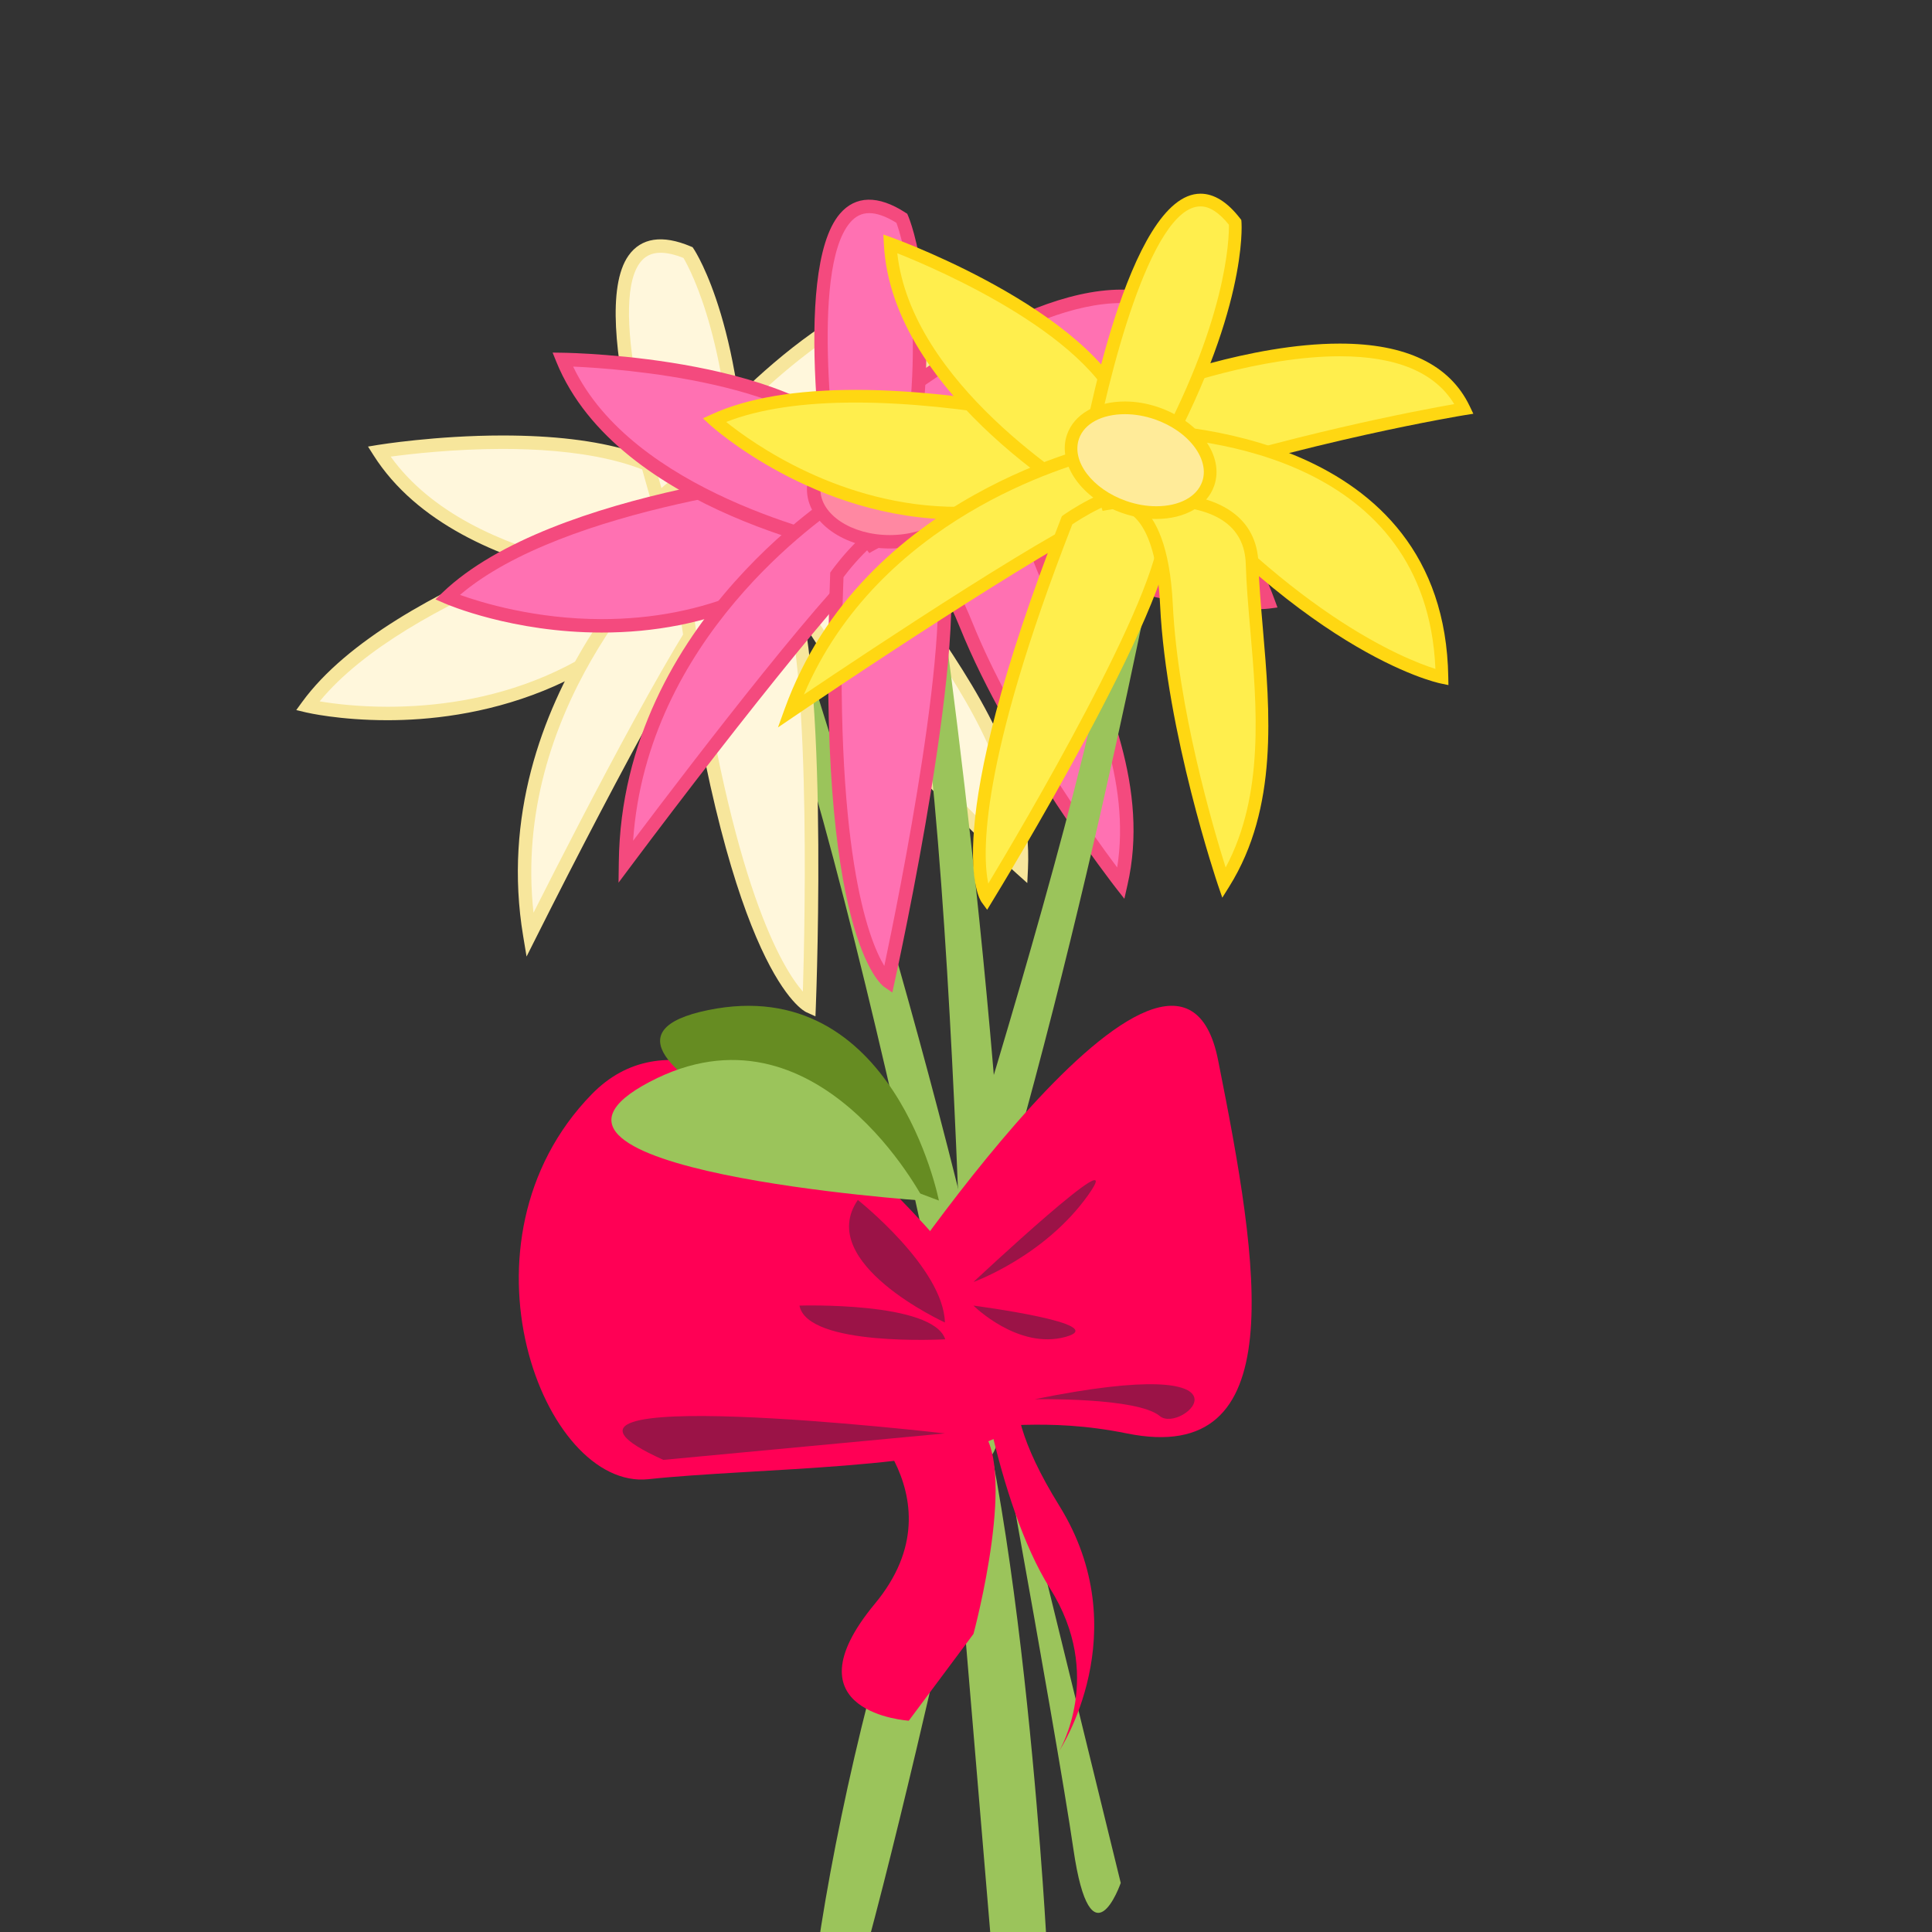 <?xml version="1.0" encoding="UTF-8"?>
<!-- Generated by phantom_svg. -->
<svg width="64px" height="64px" viewBox="0 0 64 64" preserveAspectRatio="none" xmlns="http://www.w3.org/2000/svg" xmlns:xlink="http://www.w3.org/1999/xlink" version="1.1">
  <rect x="0" y="0" width="64" height="64" fill="#333333" stroke="none"/>
  <path style="fill:#9BC45B;" d="M33.155,45.489c0,0-5.388,25.386-6.271,23.761
	S29.461,49.354,33.155,45.489z"/>
  <path style="fill:#9BC45B;" d="M30.975,42.25L32.802,64h1.847C34.648,64,33.665,46.254,30.975,42.25z"/>
  <path style="fill:#9BC45B;" d="M32.248,42.467L37.126,62.375c0,0-0.989,2.854-1.569-1.125
	C34.978,57.271,32.248,42.467,32.248,42.467z"/>
  <g>
    <path style='fill:#9BC45B;' d='M23.655,19.313l1.6-1.898c0,0,5.147,15.014,7.9,28.074
		c0,0,0.28,3.965-1.081,2.576C32.074,48.065,25.81,16.521,23.655,19.313z'/>
    <g>
      <path style='fill:#FFF7DC;' d='M22.509,16.905c0,0-9.367,2.435-12.317,6.479
			c0,0,8.426,2,13.25-5.266L22.509,16.905z'/>
      <path style='fill:#F7E69C;' d='M12.84,23.858c-1.594,0-2.656-0.248-2.7-0.258l-0.326-0.078
			l0.197-0.271c2.963-4.062,12.056-6.462,12.441-6.563l0.143-0.037l1.119,1.457
			l-0.088,0.132C20.382,23.128,15.476,23.858,12.84,23.858z M10.589,23.233
			c0.431,0.073,1.234,0.179,2.251,0.179c3.08,0,7.356-0.921,10.326-5.286
			l-0.744-0.968C21.272,17.476,13.463,19.729,10.589,23.233z'/>
    </g>
    <g>
      <path style='fill:#FFF7DC;' d='M23.675,19.42c0,0-8.264,0.044-11.116-4.463
			C12.559,14.957,25.057,12.898,23.675,19.42z'/>
      <path style='fill:#F7E69C;' d='M23.666,19.643c-0.343,0-8.438-0.052-11.295-4.566
			l-0.18-0.284l0.332-0.055c0.019-0.003,1.916-0.312,4.124-0.312
			c3.353,0,5.594,0.668,6.663,1.987c0.647,0.799,0.844,1.826,0.583,3.053
			l-0.037,0.175L23.666,19.643z M12.942,15.126
			c2.682,3.737,9.353,4.044,10.549,4.068c0.177-1.009-0-1.85-0.528-2.501
			c-1.22-1.506-4.108-1.822-6.316-1.822
			C15.029,14.872,13.581,15.04,12.942,15.126z'/>
    </g>
    <g>
      <path style='fill:#FFF7DC;' d='M22.977,15.017c0,0,6.207-7.577,10.059-4.88
			c0,0-4.359,3.453-8.56,8.062L22.977,15.017z'/>
      <path style='fill:#F7E69C;' d='M24.417,18.595l-1.702-3.61l0.089-0.109
			c0.186-0.227,4.583-5.542,8.354-5.542c0.742,0,1.417,0.209,2.005,0.621
			l0.245,0.171l-0.234,0.186c-0.044,0.034-4.395,3.495-8.534,8.037L24.417,18.595z
			 M23.24,15.051l1.297,2.752c3.532-3.836,7.158-6.862,8.117-7.644
			c-0.45-0.252-0.951-0.38-1.495-0.38C27.879,9.779,23.886,14.293,23.24,15.051z
			'/>
    </g>
    <g>
      <path style='fill:#FFF7DC;' d='M23.055,16.58c0,0,9.357-5.689,13.93,2.149
			C36.984,18.729,32.293,20.218,23.055,16.58z'/>
      <path style='fill:#F7E69C;' d='M34.146,19.253c-2.24,0-5.997-0.428-11.172-2.466
			l-0.418-0.165l0.384-0.233c0.136-0.083,3.376-2.027,7.022-2.027
			c3.142,0,5.569,1.431,7.216,4.254l0.141,0.24l-0.266,0.084
			C37.012,18.954,36.046,19.253,34.146,19.253z M23.579,16.544
			c4.882,1.865,8.429,2.264,10.567,2.264c1.253,0,2.09-0.137,2.492-0.223
			c-1.557-2.507-3.801-3.777-6.677-3.777
			C27.17,14.808,24.559,16.028,23.579,16.544z'/>
    </g>
    <g>
      <path style='fill:#FFF7DC;' d='M22.368,18.348c0,0-4.225-11.943,0.426-9.979
			c0,0,1.715,2.568,1.718,8.842L22.368,18.348z'/>
      <path style='fill:#F7E69C;' d='M22.244,18.666l-0.086-0.244
			c-0.114-0.322-2.776-7.92-1.338-9.955c0.417-0.59,1.119-0.702,2.061-0.304
			l0.062,0.026l0.037,0.056c0.071,0.107,1.752,2.696,1.755,8.966l0,0.134
			L22.244,18.666z M21.882,8.373c-0.303,0-0.531,0.115-0.698,0.351
			c-1.045,1.479,0.519,6.997,1.309,9.305l1.796-0.953
			c-0.025-5.537-1.412-8.13-1.647-8.53C22.354,8.431,22.098,8.373,21.882,8.373z
			'/>
    </g>
    <g>
      <path style='fill:#FFF7DC;' d='M22.788,17.486c0,0-6.557,5.57-5.237,13.489
			c0,0,5.878-11.721,6.76-11.88L22.788,17.486z'/>
      <path style='fill:#F7E69C;' d='M17.443,31.687l-0.112-0.674
			c-1.326-7.952,5.246-13.639,5.312-13.696l0.161-0.137l1.952,2.062l-0.406,0.073
			C23.765,19.582,20.509,25.575,17.75,31.076L17.443,31.687z M22.775,17.798
			c-0.946,0.88-5.829,5.778-5.102,12.438c1.757-3.483,5.098-9.941,6.311-11.16
			L22.775,17.798z'/>
    </g>
    <g>
      <path style='fill:#FFF7DC;' d='M22.759,20.374c0,0,1.827-3.842,3.171-1.468
			c1.346,2.373,0.873,14.423,0.873,14.423S24.417,32.248,22.759,20.374z'/>
      <path style='fill:#F7E69C;' d='M27.013,33.668L26.711,33.531
			c-0.102-0.046-2.517-1.267-4.173-13.127l-0.009-0.066l0.029-0.061
			c0.115-0.243,1.162-2.37,2.37-2.37c0.46,0,0.862,0.298,1.196,0.887
			c1.362,2.4,0.921,14.047,0.902,14.542L27.013,33.668z M22.989,20.41
			c1.254,8.931,2.929,11.667,3.607,12.438c0.069-2.244,0.291-11.804-0.86-13.833
			c-0.249-0.439-0.521-0.661-0.808-0.661C24.166,18.354,23.298,19.785,22.989,20.41
			z'/>
    </g>
    <g>
      <path style='fill:#FFF7DC;' d='M23.544,19.307c0,0,4.006-3.526,5.656-0.778
			c1.649,2.75,4.821,6.195,4.63,10.245c0,0-4.176-3.729-6.561-7.521
			C24.888,17.459,23.544,19.307,23.544,19.307z'/>
      <path style='fill:#F7E69C;' d='M34.03,29.252l-0.349-0.312
			c-0.042-0.037-4.227-3.793-6.601-7.569c-1.189-1.894-2.066-2.292-2.592-2.292
			c-0.152,0-0.297,0.033-0.432,0.099c-0.228,0.174-0.363,0.292-0.366,0.295
			l-0.327-0.298c0.017-0.023,0.168-0.225,0.455-0.376
			c0.766-0.582,2.234-1.542,3.578-1.542c0.863,0,1.534,0.389,1.995,1.156
			c0.355,0.592,0.781,1.216,1.233,1.878c1.679,2.459,3.582,5.247,3.429,8.493
			L34.03,29.252z M24.794,18.664c0.841,0.163,1.736,0.992,2.664,2.47
			c1.932,3.072,5.089,6.141,6.156,7.138c-0.058-2.894-1.806-5.455-3.358-7.729
			c-0.455-0.667-0.885-1.297-1.247-1.899c-0.38-0.632-0.907-0.94-1.613-0.94
			C26.504,17.704,25.507,18.211,24.794,18.664z'/>
    </g>
    <g>
      <ellipse transform='matrix(0.984 -0.177 0.177 0.984 -2.676 4.512)' style='fill:#FFF7DC;' cx='23.983' cy='17.272' rx='2.522' ry='1.74'/>
      <path style='fill:#F7E69C;' d='M23.655,19.265L23.655,19.265
			c-1.237,0-2.213-0.62-2.373-1.507c-0.191-1.065,0.865-2.149,2.355-2.417
			c0.225-0.041,0.453-0.061,0.675-0.061c1.237,0,2.212,0.62,2.372,1.508
			c0.191,1.065-0.864,2.149-2.353,2.417
			C24.106,19.245,23.879,19.265,23.655,19.265z M24.313,15.725
			c-0.197,0-0.397,0.018-0.596,0.054c-1.249,0.225-2.144,1.077-1.996,1.9
			c0.121,0.672,0.917,1.141,1.935,1.141l0,0c0.197,0,0.398-0.019,0.598-0.054
			C25.5,18.542,26.394,17.689,26.246,16.866C26.125,16.194,25.331,15.725,24.313,15.725
			z'/>
    </g>
  </g>
  <g>
    <path style='fill:#9BC45B;' d='M28.791,18.158l1.911-1.585c0,0,2.412,15.686,2.814,29.026
		c0,0-0.426,3.952-1.52,2.346C31.996,47.944,31.404,15.791,28.791,18.158z'/>
    <g>
      <path style='fill:#FF71B2;' d='M28.087,15.584c0,0-9.649,0.741-13.268,4.2
			c0,0,7.94,3.458,13.971-2.841L28.087,15.584z'/>
      <path style='fill:#F44A7E;' d='M19.932,20.954h-0c-2.95,0-5.111-0.926-5.201-0.966
			l-0.308-0.134l0.243-0.231c3.634-3.474,13.007-4.23,13.405-4.261l0.147-0.011
			l0.844,1.631l-0.11,0.115C26.501,19.656,23.466,20.954,19.932,20.954z
			 M15.238,19.707c0.708,0.254,2.492,0.802,4.693,0.802
			c3.355,0,6.244-1.213,8.587-3.605l-0.561-1.083
			C26.769,15.928,18.687,16.767,15.238,19.707z'/>
    </g>
    <g>
      <path style='fill:#FF71B2;' d='M28.791,18.267c0,0-8.141-1.417-10.151-6.358
			C18.639,11.909,31.304,12.091,28.791,18.267z'/>
      <path style='fill:#F44A7E;' d='M28.929,18.517l-0.177-0.031
			c-0.337-0.059-8.286-1.496-10.32-6.494l-0.126-0.312l0.336,0.005
			c0.329,0.004,8.079,0.152,10.18,3.326c0.63,0.952,0.689,2.075,0.175,3.339
			L28.929,18.517z M18.986,12.144c1.972,4.128,8.497,5.63,9.664,5.869
			c0.384-1.049,0.317-1.975-0.199-2.754C26.72,12.644,20.531,12.211,18.986,12.144
			z'/>
    </g>
    <g>
      <path style='fill:#FF71B2;' d='M28.883,13.81c0,0,7.447-6.361,10.764-3.026
			c0,0-4.902,2.628-9.851,6.423L28.883,13.81z'/>
      <path style='fill:#F44A7E;' d='M29.667,17.585l-1.036-3.854l0.107-0.091
			c0.193-0.165,4.779-4.046,8.411-4.046c1.08,0,1.974,0.347,2.655,1.032
			l0.211,0.212l-0.264,0.141c-0.049,0.026-4.944,2.665-9.82,6.403L29.667,17.585z
			 M29.135,13.89l0.79,2.938c4.153-3.152,8.259-5.489,9.341-6.09
			c-0.563-0.464-1.273-0.699-2.116-0.699
			C33.978,10.039,29.851,13.303,29.135,13.89z'/>
    </g>
    <g>
      <path style='fill:#FF71B2;' d='M28.683,15.361c0,0,10.216-3.946,13.331,4.577
			C42.014,19.938,37.133,20.575,28.683,15.361z'/>
      <path style='fill:#F44A7E;' d='M41.459,20.186c-1.618,0-6.113-0.452-12.894-4.635
			l-0.382-0.235l0.419-0.162c0.098-0.038,2.432-0.927,5.24-0.927
			c2.883,0,6.678,0.978,8.38,5.635l0.096,0.262l-0.275,0.036
			C42.034,20.16,41.836,20.186,41.459,20.186z M29.204,15.418
			c6.456,3.894,10.707,4.321,12.255,4.321c0.092,0,0.172-0.001,0.239-0.004
			c-1.333-3.36-3.975-5.064-7.855-5.064C31.816,14.672,30.008,15.163,29.204,15.418
			z'/>
    </g>
    <g>
      <path style='fill:#FF71B2;' d='M27.694,16.98c0,0-2.047-12.501,2.183-9.747
			c0,0,1.235,2.831,0.129,9.006L27.694,16.98z'/>
      <path style='fill:#F44A7E;' d='M27.516,17.271l-0.042-0.255
			c-0.054-0.326-1.289-8.007,0.345-9.931c0.516-0.608,1.268-0.632,2.179-0.039
			l0.056,0.036l0.026,0.062c0.052,0.118,1.25,2.963,0.145,9.134l-0.023,0.132
			L27.516,17.271z M28.794,7.06c-0.248,0-0.456,0.103-0.635,0.314
			c-1.346,1.584-0.487,7.954-0.285,9.314l1.936-0.62
			c0.954-5.454,0.046-8.251-0.115-8.686C29.353,7.168,29.05,7.06,28.794,7.06z'/>
    </g>
    <g>
      <path style='fill:#FF71B2;' d='M28.259,16.207c0,0-7.438,4.323-7.538,12.351
			c0,0,7.858-10.498,8.754-10.498L28.259,16.207z'/>
      <path style='fill:#F44A7E;' d='M20.49,29.239l0.009-0.684
			c0.1-8.061,7.573-12.497,7.649-12.541l0.182-0.106l1.558,2.375h-0.413
			c-0.624,0.159-4.888,5.482-8.576,10.409L20.49,29.239z M28.192,16.511
			c-1.087,0.699-6.759,4.657-7.22,11.34c2.041-2.711,6.733-8.843,8.186-9.868
			L28.192,16.511z'/>
    </g>
    <g>
      <path style='fill:#FF71B2;' d='M27.722,19.043c0,0,2.477-3.458,3.381-0.885
			c0.905,2.573-1.69,14.349-1.69,14.349S27.255,31.024,27.722,19.043z'/>
      <path style='fill:#F44A7E;' d='M29.559,32.878l-0.272-0.188
			c-0.092-0.063-2.253-1.689-1.787-13.656l0.002-0.066l0.039-0.055
			c0.142-0.197,1.415-1.93,2.56-1.93c0.376,0,0.893,0.191,1.212,1.101
			c0.916,2.603-1.577,13.987-1.683,14.47L29.559,32.878z M27.942,19.12
			c-0.345,9.013,0.82,12,1.352,12.878c0.464-2.195,2.373-11.565,1.599-13.766
			c-0.282-0.803-0.666-0.803-0.792-0.803
			C29.351,17.429,28.325,18.602,27.942,19.12z'/>
    </g>
    <g>
      <path style='fill:#FF71B2;' d='M28.682,18.132c0,0,4.566-2.763,5.705,0.234
			c1.137,2.998,3.65,6.949,2.746,10.901c0,0-3.451-4.407-5.127-8.562
			C30.332,16.551,28.682,18.132,28.682,18.132z'/>
      <path style='fill:#F44A7E;' d='M37.246,29.773l-0.289-0.369
			c-0.034-0.044-3.489-4.479-5.158-8.616c-0.789-1.959-1.732-2.93-2.589-2.692
			c-0.255,0.131-0.409,0.224-0.413,0.227l-0.27-0.352
			c0.021-0.02,0.206-0.191,0.515-0.29c0.692-0.353,2.014-0.934,3.219-0.934
			c1.144,0,1.951,0.532,2.333,1.539c0.245,0.646,0.555,1.337,0.883,2.069
			c1.217,2.716,2.597,5.795,1.872,8.961L37.246,29.773z M30.028,17.718
			c0.796,0.305,1.529,1.278,2.184,2.904c1.358,3.367,3.923,6.944,4.796,8.114
			c0.455-2.857-0.812-5.686-1.938-8.197c-0.331-0.738-0.644-1.435-0.893-2.093
			c-0.32-0.842-0.947-1.252-1.917-1.252
			C31.503,17.193,30.682,17.449,30.028,17.718z'/>
    </g>
    <g>
      <ellipse style='fill:#FF88A2;' cx='29.475' cy='16.207' rx='2.521' ry='1.74'/>
      <path style='fill:#F44A7E;' d='M29.476,18.17c-1.514,0-2.745-0.88-2.745-1.963
			c0-1.082,1.231-1.962,2.745-1.962c1.513,0,2.743,0.88,2.743,1.962
			C32.219,17.29,30.988,18.17,29.476,18.17z M29.476,14.69
			c-1.268,0-2.3,0.681-2.3,1.517c0,0.837,1.032,1.518,2.3,1.518
			c1.267,0,2.298-0.681,2.298-1.518C31.773,15.371,30.743,14.69,29.476,14.69z'/>
    </g>
  </g>
  <g>
    <path style='fill:#9BC45B;' d='M36.573,16.774l2.187-0.825c0,0-2.71,14.73-6.478,26.749
		c0,0-1.601,3.393-2.075,1.623C30.207,44.321,39.626,15.469,36.573,16.774z'/>
    <g>
      <path style='fill:#FFEE4D;' d='M36.744,14.262c0,0-8.801-2.312-13.084-0.344
			c0,0,5.983,5.531,13.29,1.772L36.744,14.262z'/>
      <path style='fill:#FFD712;' d='M31.722,17.209c-4.756,0-8.17-3.105-8.205-3.137l-0.231-0.214
			l0.286-0.131c1.174-0.539,2.781-0.812,4.777-0.812c4.044,0,8.405,1.133,8.449,1.145
			l0.135,0.036l0.246,1.714l-0.134,0.068
			C35.327,16.761,33.536,17.209,31.722,17.209z M24.056,13.978
			c0.857,0.69,3.805,2.812,7.666,2.812c1.7,0,3.381-0.41,4.998-1.218
			l-0.163-1.14c-0.761-0.188-4.615-1.097-8.208-1.097
			C26.586,13.334,25.144,13.551,24.056,13.978z'/>
    </g>
    <g>
      <path style='fill:#FFEE4D;' d='M36.539,16.871c0,0-6.793-3.773-7.051-8.797
			C29.488,8.073,40.683,12.139,36.539,16.871z'/>
      <path style='fill:#FFD712;' d='M36.585,17.136L36.438,17.054
			c-0.282-0.156-6.898-3.888-7.159-8.97l-0.017-0.316l0.298,0.108
			c0.29,0.105,7.121,2.623,8.013,6.096c0.269,1.045-0.026,2.067-0.876,3.037
			L36.585,17.136z M29.724,8.389c0.474,4.288,5.804,7.639,6.768,8.211
			c0.668-0.819,0.895-1.667,0.675-2.524C36.432,11.217,31.074,8.925,29.724,8.389z'/>
    </g>
    <g>
      <path style='fill:#FFEE4D;' d='M38,12.925c0,0,8.583-3.376,10.496,0.619
			c0,0-5.167,0.833-10.736,2.691L38,12.925z'/>
      <path style='fill:#FFD712;' d='M37.527,16.534l0.272-3.756l0.123-0.048
			c0.141-0.055,3.46-1.348,6.459-1.348c2.197,0,3.646,0.697,4.304,2.071
			l0.121,0.253l-0.277,0.044c-0.052,0.008-5.215,0.852-10.703,2.684L37.527,16.534z
			 M38.199,13.074l-0.207,2.863c4.665-1.53,9.035-2.35,10.181-2.551
			c-0.638-1.051-1.911-1.584-3.791-1.584
			C41.778,11.802,38.831,12.84,38.199,13.074z'/>
    </g>
    <g>
      <path style='fill:#FFEE4D;' d='M37.342,14.247c0,0,10.295-0.371,10.426,8.189
			C47.768,22.436,43.234,21.5,37.342,14.247z'/>
      <path style='fill:#FFD712;' d='M47.981,22.694l-0.256-0.053
			c-0.188-0.039-4.675-1.035-10.547-8.262l-0.266-0.327l0.421-0.016
			c0,0,0.068-0.002,0.193-0.002c1.057,0,10.325,0.236,10.45,8.398L47.981,22.694z
			 M37.786,14.458c4.845,5.839,8.743,7.378,9.764,7.7
			C47.25,15.16,39.872,14.502,37.786,14.458z'/>
    </g>
    <g>
      <path style='fill:#FFEE4D;' d='M35.962,15.386c0,0,2.049-11.778,4.954-8.019
			c0,0,0.222,2.904-2.671,8.07L35.962,15.386z'/>
      <path style='fill:#FFD712;' d='M38.366,15.65l-2.653-0.061l0.042-0.24
			c0.159-0.914,1.623-8.933,4.014-8.933c0.45,0,0.892,0.276,1.313,0.822
			l0.038,0.05l0.005,0.062c0.01,0.121,0.193,3.027-2.696,8.189L38.366,15.65z
			 M36.212,15.182l1.911,0.043c2.535-4.569,2.594-7.344,2.586-7.781
			c-0.324-0.403-0.64-0.607-0.94-0.607C38.096,6.836,36.678,12.644,36.212,15.182z
			'/>
    </g>
    <g>
      <path style='fill:#FFEE4D;' d='M36.704,14.87c0,0-7.944,1.562-10.517,8.69
			c0,0,10.227-6.938,11.022-6.664L36.704,14.87z'/>
      <path style='fill:#FFD712;' d='M25.771,24.097l0.22-0.608
			c2.583-7.156,10.593-8.809,10.674-8.825l0.195-0.039l0.648,2.596l-0.366-0.126
			c-0.768,0.004-7.056,4.074-10.836,6.639L25.771,24.097z M36.55,15.121
			c-1.185,0.289-7.443,2.071-9.92,7.887c2.121-1.428,8.76-5.849,10.318-6.293
			L36.55,15.121z'/>
    </g>
    <g>
      <path style='fill:#FFEE4D;' d='M35.349,17.234c0,0,3.271-2.321,3.276,0.252
			c0.009,2.574-5.939,12.274-5.939,12.274S31.229,27.773,35.349,17.234z'/>
      <path style='fill:#FFD712;' d='M32.701,30.137l-0.185-0.252
			c-0.062-0.085-1.478-2.201,2.637-12.727l0.022-0.058L35.228,17.062
			c0.057-0.041,1.42-0.999,2.441-0.999c0.435,0,1.163,0.185,1.166,1.422
			c0.009,2.603-5.727,11.986-5.971,12.384L32.701,30.137z M35.521,17.371
			c-3.091,7.925-2.982,10.949-2.783,11.898c1.093-1.816,5.686-9.582,5.678-11.782
			c-0.002-0.899-0.427-1.003-0.746-1.003C36.881,16.483,35.77,17.203,35.521,17.371
			z'/>
    </g>
    <g>
      <path style='fill:#FFEE4D;' d='M36.483,16.718c0,0,4.911-1.056,4.995,1.966
			c0.083,3.023,1.094,7.321-0.933,10.566c0,0-1.701-4.993-1.905-9.214
			C38.438,15.816,36.483,16.718,36.483,16.718z'/>
      <path style='fill:#FFD712;' d='M40.49,29.737l-0.143-0.418
			c-0.018-0.05-1.714-5.07-1.917-9.271c-0.129-2.707-0.966-3.169-1.467-3.198
			c-0.268,0.039-0.433,0.074-0.437,0.074l-0.132-0.396
			c0.022-0.01,0.226-0.1,0.514-0.1l0.001,0.005
			c0.005-0.001,0.01-0.001,0.014-0.002c0.324-0.046,0.826-0.101,1.375-0.101
			c2.144,0,3.348,0.834,3.39,2.349c0.018,0.651,0.079,1.362,0.144,2.115
			c0.241,2.797,0.515,5.968-1.108,8.568L40.49,29.737z M37.799,16.764
			c0.493,0.421,0.959,1.336,1.052,3.262c0.165,3.418,1.336,7.397,1.75,8.711
			c1.288-2.408,1.037-5.321,0.813-7.908c-0.065-0.759-0.127-1.477-0.146-2.14
			c-0.036-1.288-1.035-1.941-2.97-1.941C38.126,16.749,37.958,16.755,37.799,16.764
			z'/>
    </g>
    <g>
      <ellipse transform='matrix(0.945 0.328 -0.328 0.945 7.085 -11.543)' style='fill:#FFEB99;' cx='37.784' cy='15.245' rx='2.371' ry='1.642'/>
      <path style='fill:#FFD712;' d='M38.304,17.191c-0.373,0-0.752-0.066-1.126-0.196
			c-1.345-0.466-2.167-1.631-1.832-2.596c0.234-0.678,0.969-1.099,1.918-1.099
			c0.374,0,0.753,0.066,1.127,0.196c0.639,0.222,1.181,0.604,1.527,1.078
			c0.363,0.497,0.471,1.036,0.304,1.517
			C39.985,16.77,39.251,17.191,38.304,17.191z M37.264,13.72
			c-0.765,0-1.348,0.313-1.521,0.816c-0.259,0.747,0.447,1.672,1.572,2.062
			c0.33,0.114,0.663,0.172,0.989,0.172c0.763,0,1.346-0.313,1.521-0.818
			c0.121-0.347,0.033-0.749-0.246-1.132c-0.297-0.405-0.768-0.735-1.325-0.929
			C37.924,13.778,37.591,13.72,37.264,13.72z'/>
    </g>
  </g>
  <path style="fill:#FF0055;" d="M33.246,43.757c0,0-8.896-12.382-13.646-7.507
	S17.99,49.375,21.482,49s9.994-0.327,11.764-1.516
	C35.015,46.296,33.246,43.757,33.246,43.757z"/>
  <path style="fill:#FF0055;" d="M28.981,43.375c0,0,9.995-15.148,11.369-8.262
	S42.807,48.594,37.328,47.484S30.563,49.253,28.981,43.375z"/>
  <path style="fill:#FF0055;" d="M28.007,46.375c0,0,3.981,3.125,0.975,6.75S30.105,57,30.105,57l2.143-2.875
	c0,0,1.552-5.752,0.139-6.876C30.975,46.125,28.007,46.375,28.007,46.375z"/>
  <path style="fill:#FF0055;" d="M32.248,44.286c0,0,0.727,5.464,2.539,8.339S35.088,58,35.088,58
	s2.609-3.922,0-8.125s-0.84-5-0.84-5L32.248,44.286z"/>
  <path style="fill:#9B1347;" d="M21.975,48.36l9.326-0.876
	C31.301,47.484,16.1,45.721,21.975,48.36z"/>
  <path style="fill:#9B1347;" d="M32.248,42.467c0,0,5.246-4.916,3.799-2.879
	S32.248,42.467,32.248,42.467z"/>
  <path style="fill:#9B1347;" d="M32.248,43.25c0,0,4.625,0.602,3.05,1.036S32.248,43.25,32.248,43.25z"/>
  <path style="fill:#9B1347;" d="M34.273,46.352c0,0,3.398-0.071,4.146,0.556
	S42.079,44.765,34.273,46.352z"/>
  <path style="fill:#9B1347;" d="M28.417,39.75c0,0,2.835,2.242,2.884,4.059
	C31.301,43.809,26.984,41.838,28.417,39.75z"/>
  <path style="fill:#9B1347;" d="M26.484,43.25c0,0,4.417-0.143,4.828,1.116
	C31.312,44.366,26.744,44.625,26.484,43.25z"/>
  <path style="fill:#668C22;" d="M31.102,39.77c0,0-13.816-5.038-7.651-6.308
	C29.615,32.193,31.102,39.77,31.102,39.77z"/>
  <path style="fill:#9BC45B;" d="M30.617,39.776c0,0-14.671-1.003-9.102-3.935

	C27.084,32.911,30.617,39.776,30.617,39.776z"/>
</svg>
